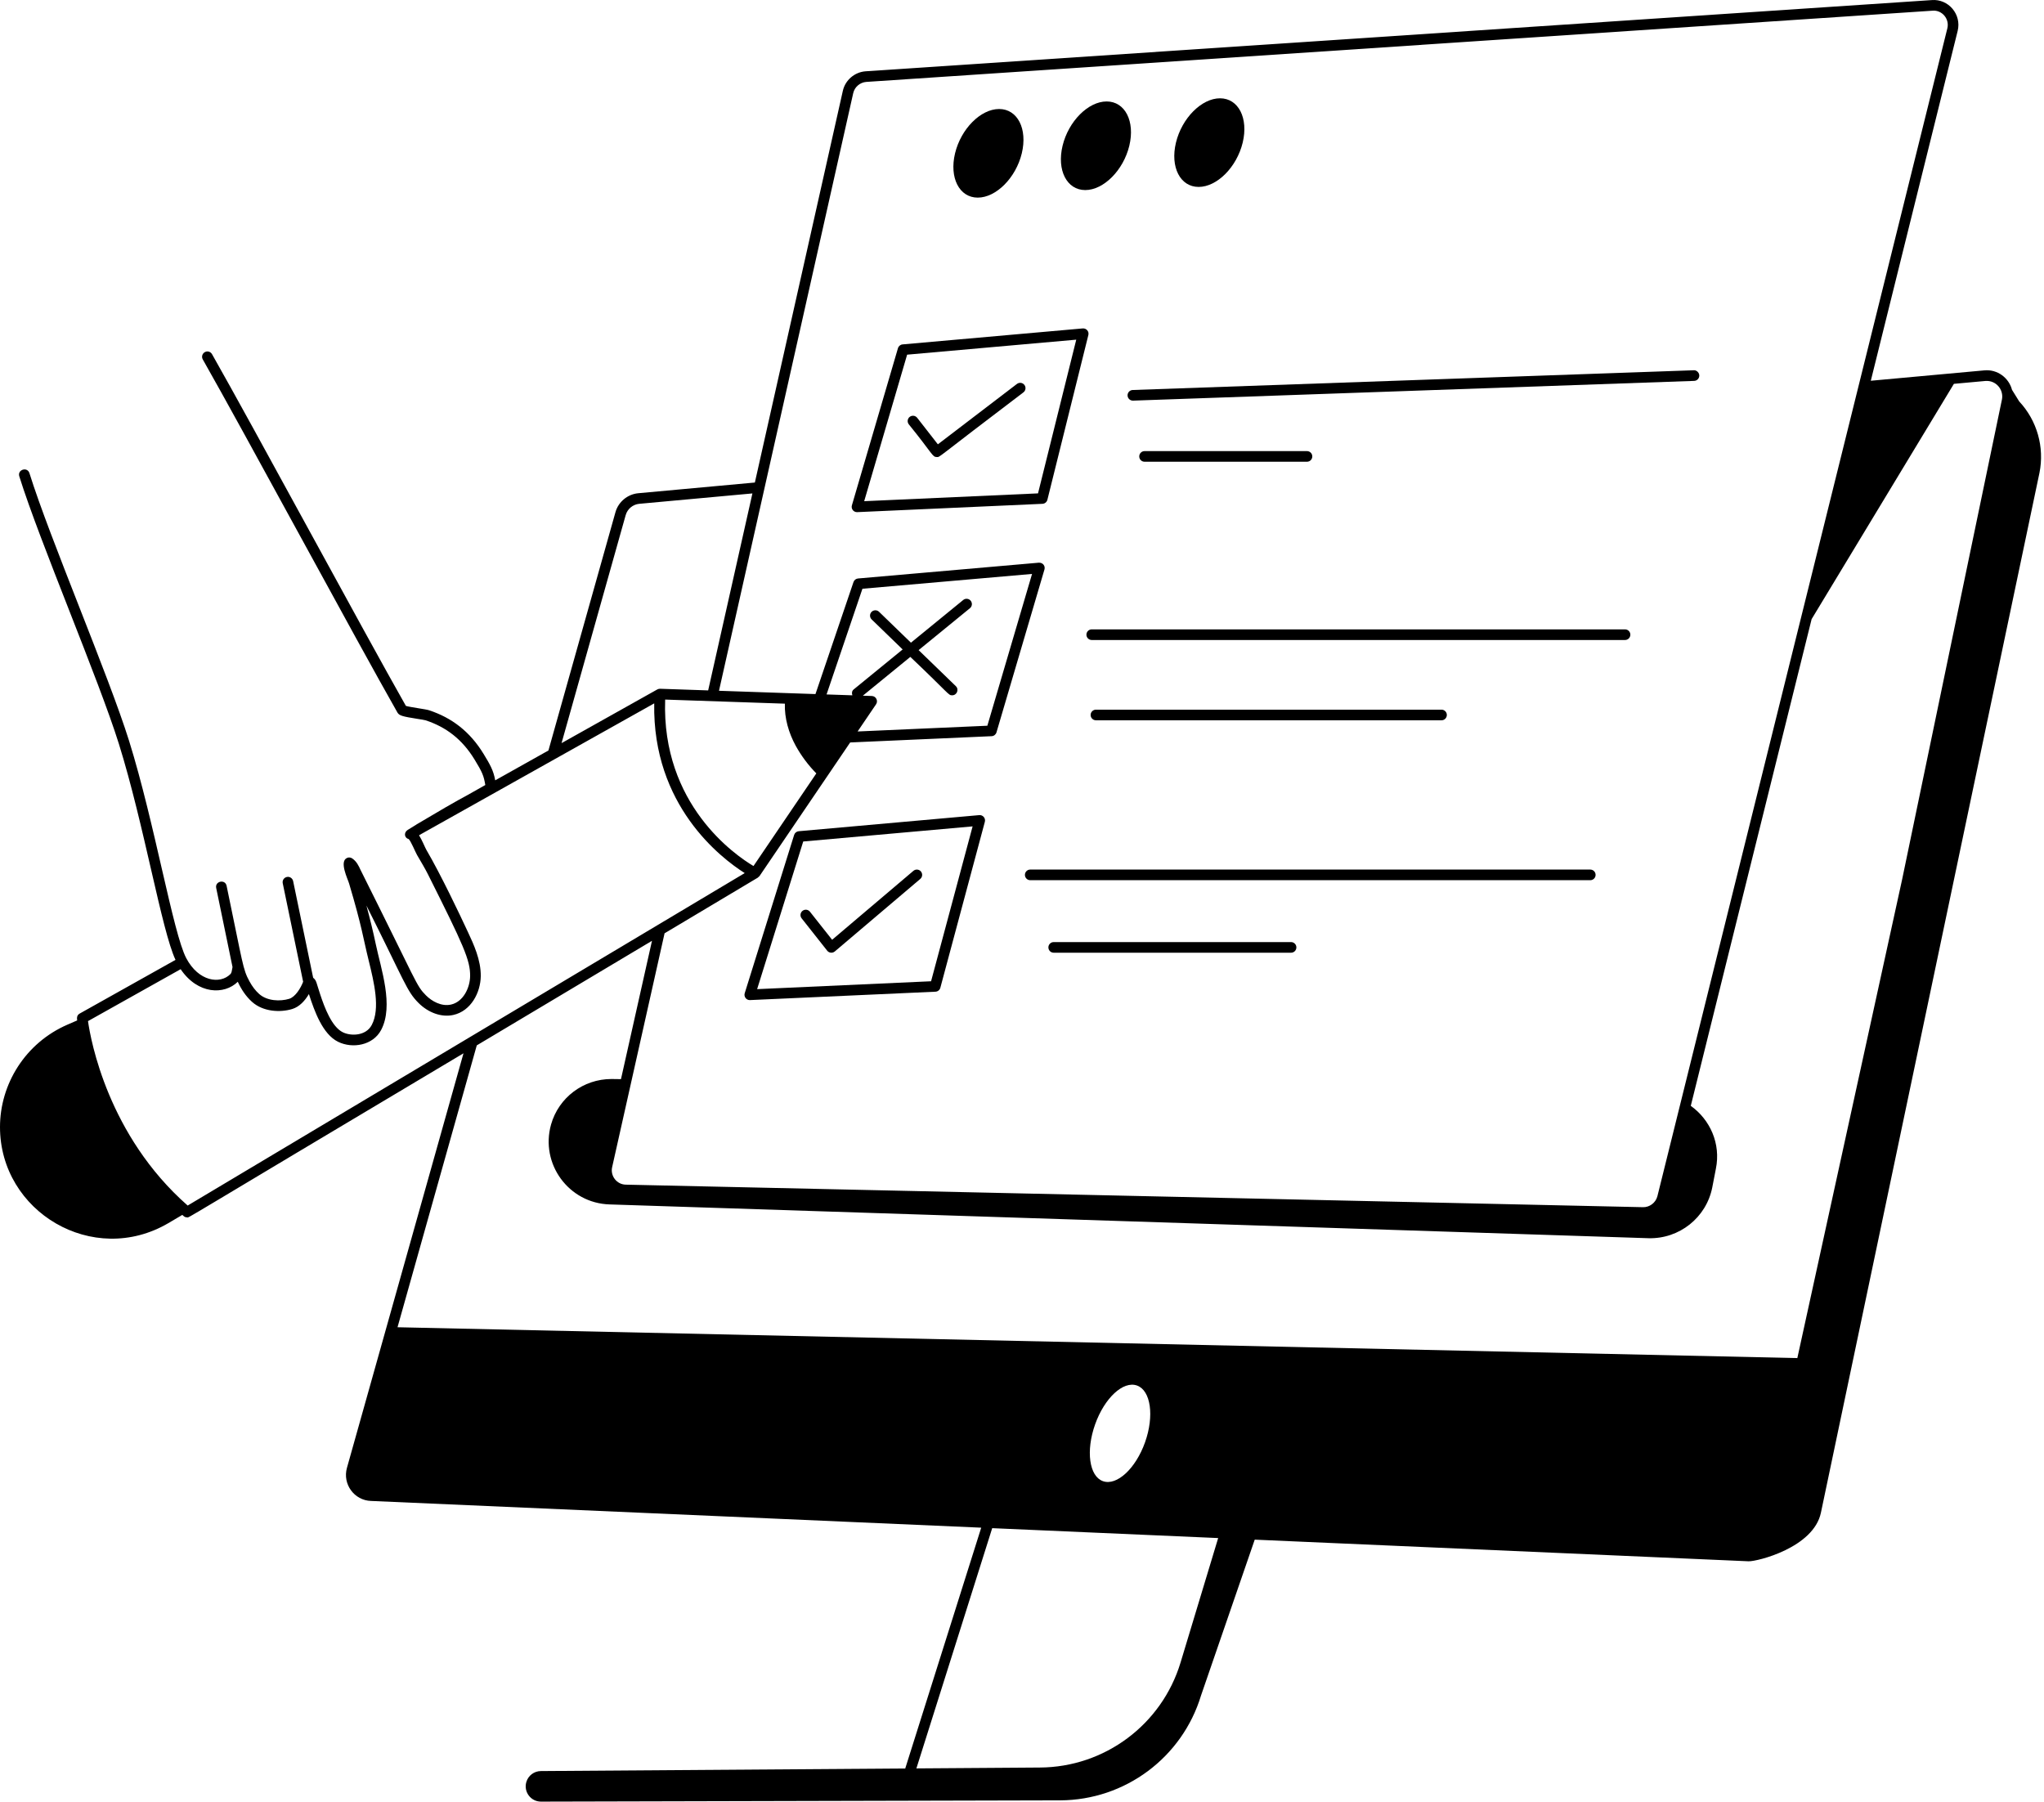 <?xml version="1.0" encoding="utf-8"?>
<svg width="312" height="275" viewBox="0 0 312 275" fill="none" xmlns="http://www.w3.org/2000/svg">
  <defs/>
  <path d="M130.813 78.174C130.825 78.174 130.837 78.174 130.849 78.173L159.123 76.903C159.481 76.887 159.787 76.637 159.875 76.29L166.13 51.135C166.266 50.589 165.822 50.088 165.272 50.131L137.772 52.57C137.439 52.601 137.159 52.831 137.066 53.15L130.035 77.135C129.881 77.654 130.272 78.174 130.813 78.174ZM138.466 54.137L164.281 51.847L158.445 75.31L131.911 76.502L138.466 54.137Z" fill="black"/>
  <path d="M149.474 124.421L121.922 126.878C121.594 126.906 121.317 127.131 121.219 127.443L113.676 151.602C113.516 152.125 113.9 152.656 114.451 152.656C114.464 152.656 114.475 152.656 114.487 152.654L142.789 151.374C143.142 151.358 143.444 151.116 143.536 150.775L150.33 125.439C150.476 124.888 150.025 124.369 149.474 124.421ZM142.121 149.781L115.569 150.984L122.606 128.447L148.461 126.14L142.121 149.781Z" fill="black"/>
  <path d="M149.244 30.165C152.057 30.165 155.068 27.137 155.969 23.402C156.87 19.667 155.32 16.639 152.506 16.639C149.693 16.639 146.682 19.667 145.781 23.402C144.88 27.137 146.431 30.165 149.244 30.165Z" fill="black"/>
  <path d="M165.655 29.012C168.468 29.012 171.48 25.984 172.38 22.248C173.282 18.514 171.731 15.486 168.918 15.486C166.104 15.486 163.093 18.514 162.193 22.248C161.291 25.984 162.842 29.012 165.655 29.012Z" fill="black"/>
  <path d="M182.962 28.532C185.775 28.532 188.786 25.504 189.687 21.768C190.589 18.033 189.038 15.005 186.225 15.005C183.413 15.005 180.401 18.033 179.5 21.768C178.599 25.504 180.149 28.532 182.962 28.532Z" fill="black"/>
  <path d="M155.229 58.603L143.158 67.822L140 63.772C139.722 63.421 139.215 63.356 138.861 63.631C138.507 63.907 138.444 64.417 138.72 64.77C142.423 69.336 142.299 69.765 143.013 69.765C143.524 69.765 142.751 70.094 156.215 59.892C156.572 59.62 156.64 59.112 156.367 58.755C156.095 58.397 155.585 58.332 155.229 58.603Z" fill="black"/>
  <path d="M122.361 140.173L126.264 145.114C126.546 145.471 127.072 145.53 127.426 145.23L140.473 134.161C140.815 133.872 140.856 133.36 140.567 133.019C140.278 132.677 139.765 132.636 139.424 132.926L127.017 143.449L123.636 139.169C123.358 138.814 122.848 138.757 122.497 139.034C122.145 139.312 122.084 139.822 122.361 140.173Z" fill="black"/>
  <path d="M172.114 60.37C172.13 60.807 172.489 61.152 172.925 61.152H172.953L258.601 58.139C259.049 58.123 259.399 57.748 259.383 57.299C259.367 56.852 258.932 56.476 258.544 56.517L172.896 59.53C172.448 59.546 172.098 59.922 172.114 60.37Z" fill="black"/>
  <path d="M199.5 70.48C199.948 70.48 200.311 70.117 200.311 69.669C200.311 69.22 199.948 68.858 199.5 68.858H174.708C174.26 68.858 173.897 69.22 173.897 69.669C173.897 70.117 174.26 70.48 174.708 70.48H199.5Z" fill="black"/>
  <path d="M248.049 96.068H166.646C166.197 96.068 165.834 96.431 165.834 96.88C165.834 97.328 166.197 97.691 166.646 97.691H248.049C248.497 97.691 248.86 97.328 248.86 96.88C248.86 96.431 248.497 96.068 248.049 96.068Z" fill="black"/>
  <path d="M220.037 109.946C220.485 109.946 220.848 109.583 220.848 109.135C220.848 108.686 220.485 108.323 220.037 108.323H167.287C166.839 108.323 166.476 108.686 166.476 109.135C166.476 109.583 166.839 109.946 167.287 109.946H220.037Z" fill="black"/>
  <path d="M242.744 132.731H157.258C156.809 132.731 156.446 133.094 156.446 133.543C156.446 133.991 156.809 134.354 157.258 134.354H242.744C243.192 134.354 243.555 133.991 243.555 133.543C243.555 133.094 243.192 132.731 242.744 132.731Z" fill="black"/>
  <path d="M197.07 143.801H160.84C160.391 143.801 160.028 144.164 160.028 144.612C160.028 145.061 160.391 145.423 160.84 145.423H197.07C197.519 145.423 197.882 145.061 197.882 144.612C197.882 144.164 197.519 143.801 197.07 143.801Z" fill="black"/>
  <path d="M0 172.034C0 184.985 14.213 193.436 25.701 186.699L27.829 185.443C28.075 185.656 28.195 185.823 28.558 185.823C28.986 185.823 26.298 187.254 70.749 160.777L52.958 224.053C52.259 226.556 54.084 229.021 56.626 229.105L149.775 233.186L138.177 269.943L82.559 270.337C81.536 270.344 80.639 271.015 80.345 271.994C79.89 273.494 81.016 275.007 82.581 275L161.84 274.807C171.751 274.764 180.47 268.261 183.335 258.778L191.524 235.014L266.913 238.317C268.23 238.354 276.832 236.239 277.948 230.901L311.307 72.181C312.096 68.258 310.944 64.195 308.212 61.27L307.117 59.505C306.636 57.668 304.884 56.344 302.892 56.534L285.563 58.118L298.822 4.715C299.444 2.187 297.408 -0.195 294.865 0.013L132.113 10.883C130.445 11.01 129.023 12.23 128.656 13.852L115.224 73.654L97.402 75.289C95.775 75.451 94.387 76.613 93.945 78.179L83.714 114.555L75.591 119.11C75.321 117.6 74.812 116.711 73.808 115.067C71.728 111.659 68.953 109.55 65.469 108.407C64.995 108.251 62.682 107.962 61.956 107.749C55.563 96.495 38.651 65.117 32.363 54.059C32.141 53.668 31.643 53.528 31.256 53.755C30.867 53.976 30.73 54.471 30.952 54.861C37.301 66.024 54.327 97.624 60.664 108.76C60.941 109.245 61.458 109.368 63.742 109.731C64.295 109.82 64.78 109.89 64.961 109.947C68.101 110.98 70.549 112.84 72.442 115.943C73.629 117.887 73.841 118.408 74.077 119.826C68.468 123.04 72.091 120.807 63.532 125.871L63.535 125.879C63.519 125.889 62.391 126.578 62.258 126.665C61.519 127.151 61.809 127.952 62.375 128.071C62.707 128.346 63.397 130.052 63.657 130.503C64.316 131.628 64.884 132.582 65.34 133.489C70.76 144.304 71.786 146.545 71.761 148.984C71.739 150.787 70.707 152.926 68.84 153.339C67.372 153.666 65.906 152.824 65.019 151.933C63.497 150.398 63.803 150.306 55.029 132.775C54.765 132.197 54.437 131.476 53.748 131.021C53.518 130.872 53.232 130.844 52.984 130.951C51.742 131.475 53.069 134.123 53.287 134.861C55.309 141.662 55.385 143.007 56.289 146.662C57.085 149.906 58.077 153.945 56.741 156.46C55.852 158.138 53.562 158.177 52.322 157.564C50.633 156.731 49.532 153.765 48.892 151.835C48.272 149.988 48.337 149.675 47.801 149.245L44.745 134.492C44.655 134.053 44.213 133.761 43.787 133.863C43.348 133.953 43.066 134.382 43.158 134.821L46.271 149.854C45.915 150.797 45.095 152.174 44.132 152.464C42.782 152.874 40.778 152.814 39.555 151.718C38.997 151.219 38.499 150.571 38.077 149.79C37.048 147.911 37.102 147.236 34.589 135.214C34.371 134.153 32.782 134.5 33.001 135.543L35.492 147.606L35.456 147.817C35.4 148.159 35.342 148.512 35.193 148.666C33.592 150.302 30.297 149.801 28.433 146.262C26.42 142.464 23.634 125.691 19.701 113.077C16.569 103.061 7.6 82.176 4.494 72.224C4.169 71.195 2.626 71.687 2.945 72.708C6.068 82.711 15.04 103.61 18.151 113.56C22.008 125.921 24.672 142.027 26.791 146.515L12.161 154.713C11.687 154.981 11.738 155.426 11.78 155.759L10.318 156.394C3.862 159.187 0 165.481 0 172.034ZM167.158 217.425C168.585 213.401 171.441 210.741 173.55 211.487C175.66 212.233 176.212 216.127 174.783 220.149C173.355 224.172 170.467 226.833 168.358 226.087C166.249 225.341 165.73 221.447 167.158 217.425ZM180.204 253.766C177.338 263.249 168.616 269.756 158.705 269.798L139.88 269.931L151.452 233.26L185.944 234.771L180.204 253.766ZM303.042 58.152C304.685 58.016 305.879 59.491 305.581 60.975L290.337 134.274L274.349 207.299L60.678 202.592L72.775 159.568L99.52 143.606L94.787 164.722C94.461 164.717 93.004 164.698 93.33 164.702C89.047 164.702 85.282 167.524 84.114 171.644C82.426 177.646 86.807 183.649 93.038 183.844L251.629 189.002C256.334 189.132 260.456 185.856 261.364 181.248L261.916 178.394C262.697 174.549 261.014 170.892 258.084 168.797L276.529 94.504L298.247 58.589L303.042 58.152ZM130.239 14.209C130.45 13.277 131.271 12.576 132.229 12.503L294.984 1.632C296.407 1.5 297.607 2.861 297.247 4.328L252.986 182.601C252.723 183.607 251.78 184.289 250.802 184.266L95.519 180.827C94.153 180.804 93.13 179.503 93.441 178.148L101.441 142.46L115.682 133.961C115.72 133.937 115.738 133.895 115.772 133.866C115.829 133.819 115.894 133.782 115.938 133.718L129.772 113.329L151.362 112.372C151.708 112.357 152.006 112.122 152.104 111.791L159.428 86.925C159.576 86.424 159.223 85.869 158.579 85.888L130.976 88.299C130.656 88.327 130.382 88.542 130.279 88.846L124.474 105.944L109.748 105.441L130.239 14.209ZM101.531 106.785L119.804 107.408C119.734 109.627 120.382 111.868 121.469 113.853C122.315 115.379 123.389 116.822 124.606 118.051L115.014 132.191C112.257 130.556 100.961 122.82 101.531 106.785ZM133.723 107.505C134.08 106.973 133.715 106.261 133.08 106.237L131.707 106.19L138.955 100.269C145.003 106.007 144.736 106.132 145.338 106.132C146.061 106.132 146.427 105.247 145.902 104.737L140.22 99.235L148.054 92.837C148.401 92.555 148.452 92.043 148.168 91.696C147.882 91.349 147.372 91.298 147.027 91.582L139.047 98.099L134.178 93.383C133.859 93.073 133.346 93.082 133.031 93.402C132.72 93.724 132.728 94.237 133.05 94.549L137.782 99.132L130.298 105.244C130.025 105.468 129.995 105.82 130.109 106.134L126.168 105.999L131.644 89.867L157.535 87.605L150.711 110.776L130.908 111.652L133.723 107.503L133.723 107.505ZM95.508 78.62C95.769 77.69 96.596 77.001 97.558 76.904L114.85 75.318L108.096 105.384L100.755 105.134C100.755 105.134 100.753 105.136 100.75 105.136C100.606 105.132 100.461 105.165 100.332 105.237L85.716 113.432L95.507 78.619L95.508 78.62ZM27.574 147.938C30.204 151.819 34.252 151.876 36.296 149.858C36.828 151.012 37.533 152.088 38.474 152.928C40.17 154.451 42.78 154.572 44.604 154.018C45.719 153.68 46.56 152.733 47.152 151.733C47.998 154.349 49.243 157.857 51.604 159.019C53.807 160.106 56.931 159.57 58.174 157.221C60.146 153.507 58.148 147.88 57.358 144.114C56.97 142.265 56.502 140.332 55.932 138.222C61.876 150.064 62.078 151.273 63.869 153.077C65.389 154.606 67.423 155.32 69.193 154.924C71.903 154.324 73.353 151.491 73.385 149.002C73.412 146.515 72.304 144.144 71.413 142.24C70.152 139.53 67.279 133.475 65.063 129.69C64.873 129.36 64.43 128.239 63.964 127.497C64.022 127.461 64.09 127.419 64.321 127.29C64.322 127.29 64.324 127.288 64.326 127.288L99.862 107.362C99.58 122.952 110.029 130.957 113.675 133.27C83.219 151.446 61.016 164.697 28.647 184.016C16.479 173.322 13.847 158.774 13.432 155.864L27.574 147.938Z" fill="black"/>
</svg>